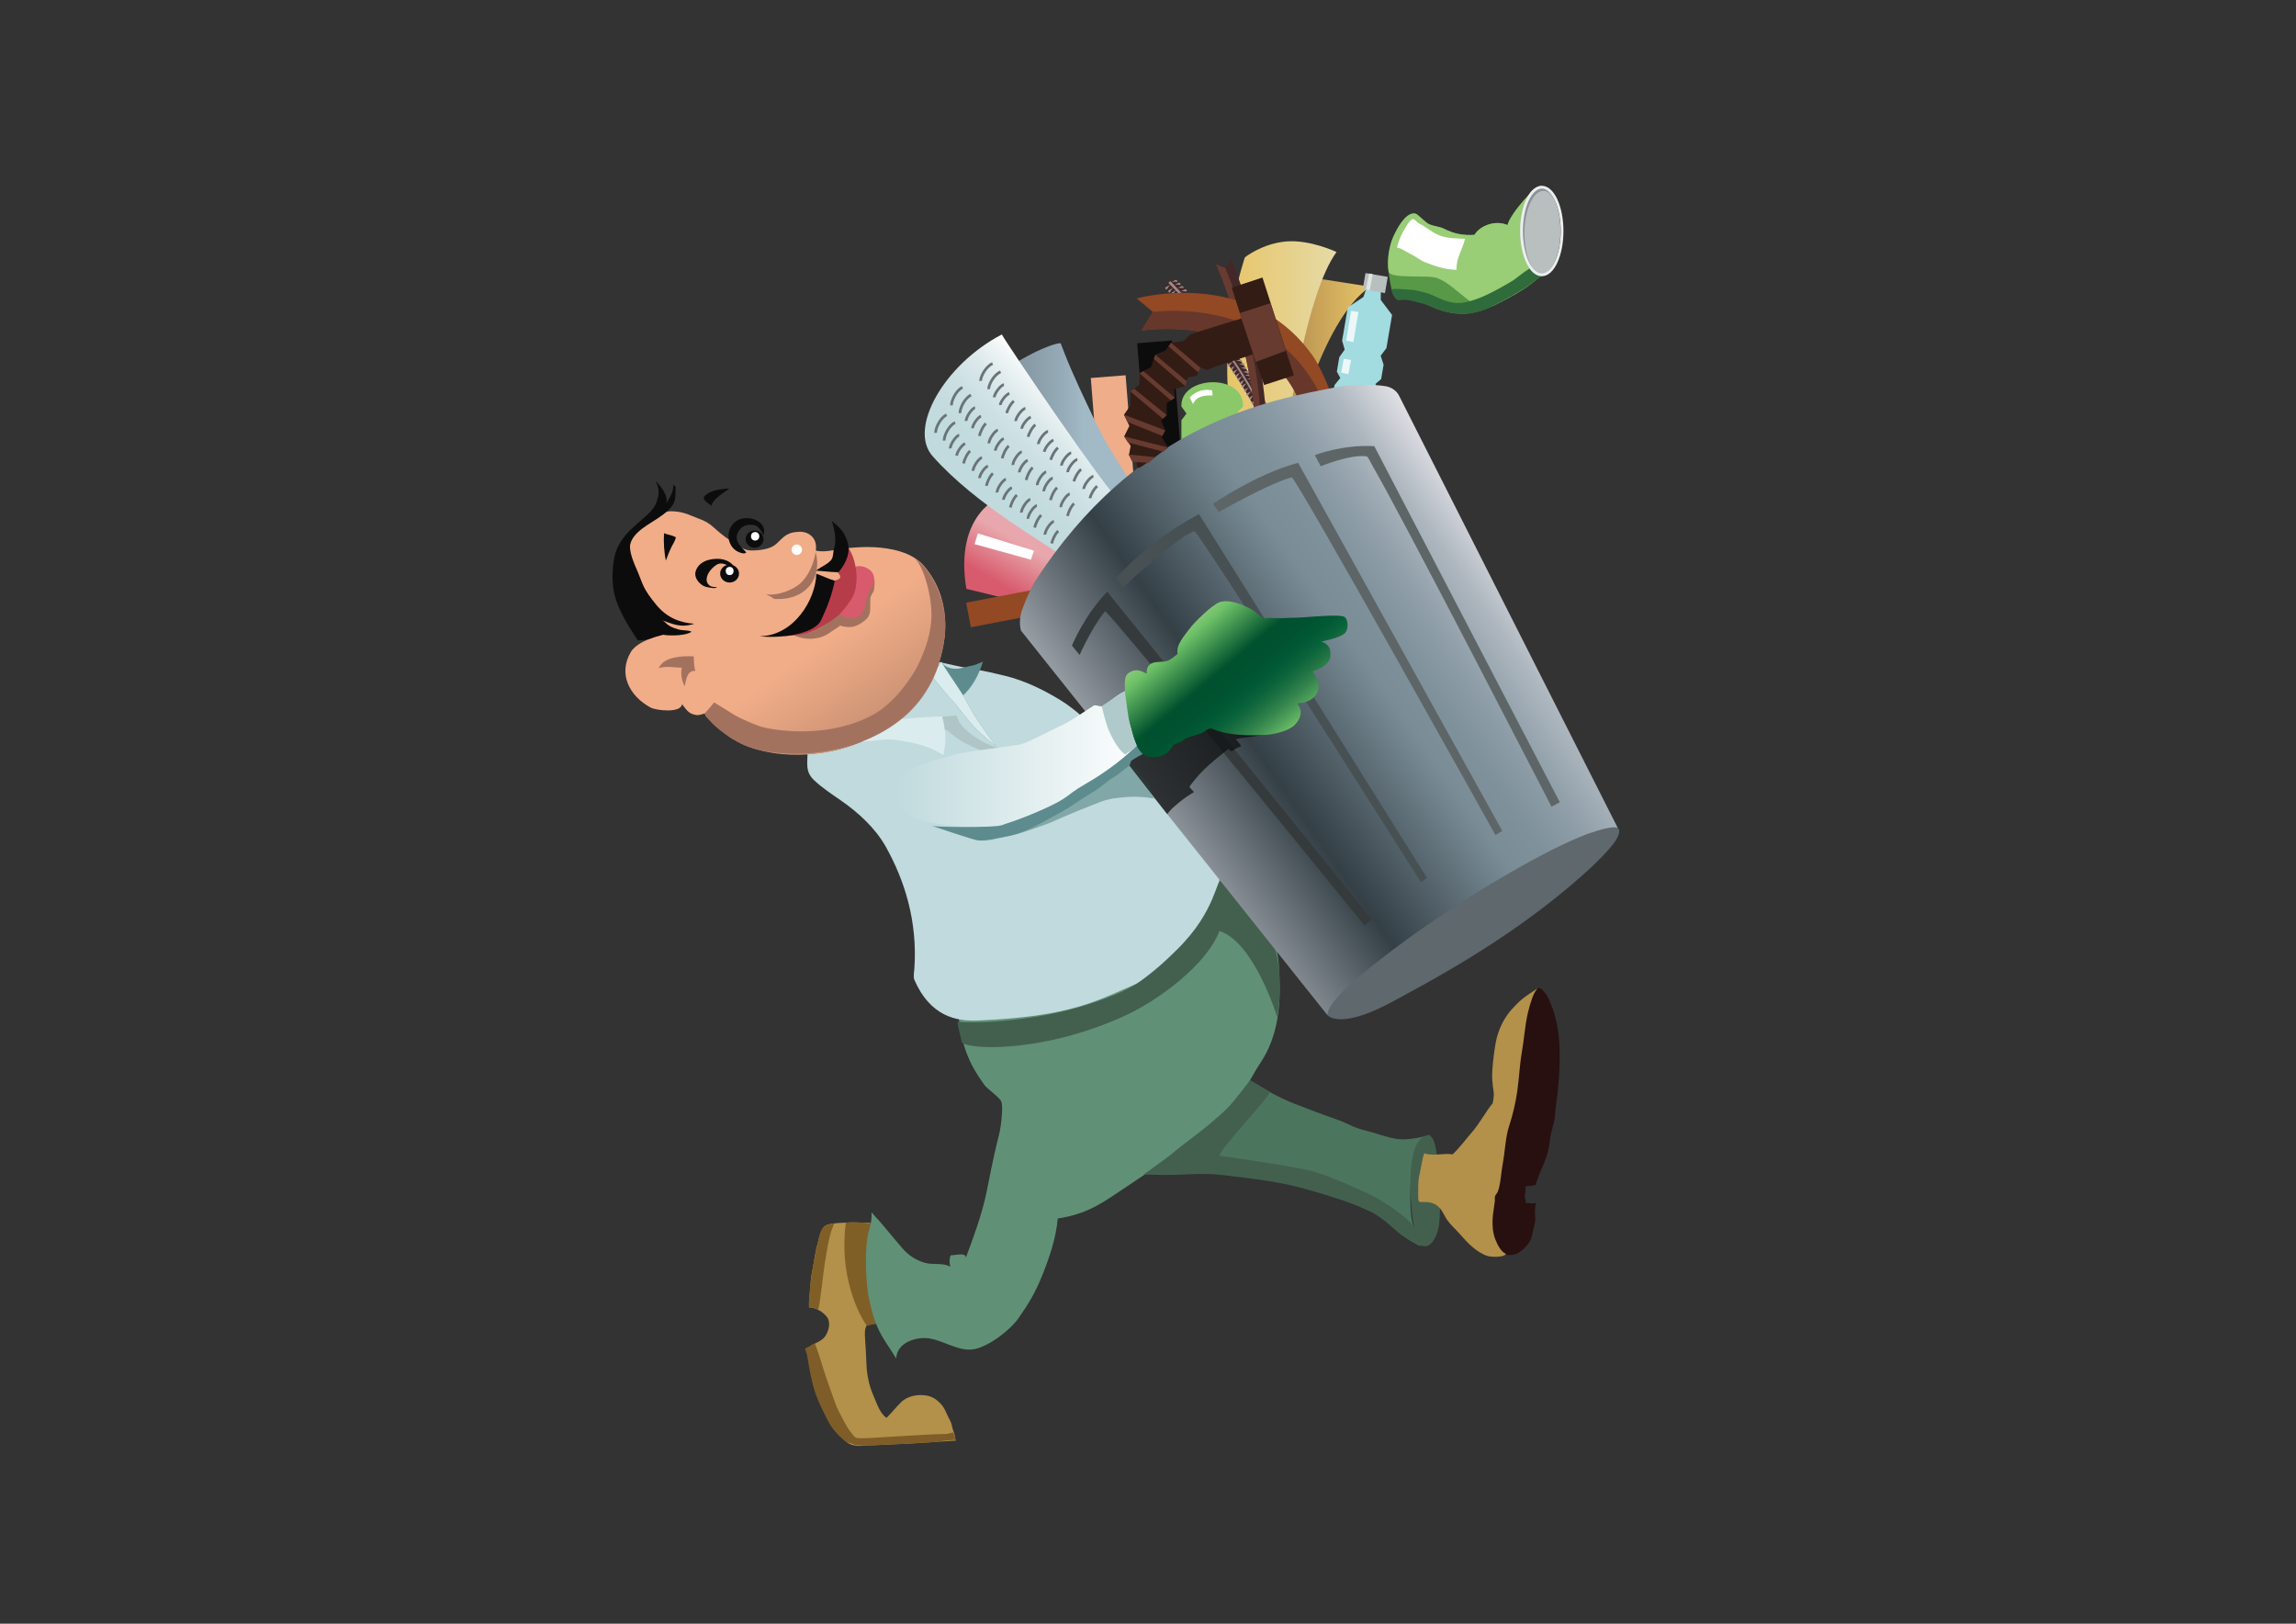 <?xml version="1.0" encoding="utf-8"?>
<!-- Generator: Adobe Illustrator 17.0.0, SVG Export Plug-In . SVG Version: 6.00 Build 0)  -->
<!DOCTYPE svg PUBLIC "-//W3C//DTD SVG 1.1//EN" "http://www.w3.org/Graphics/SVG/1.1/DTD/svg11.dtd">
<svg version="1.1" id="Layer_1" xmlns="http://www.w3.org/2000/svg" xmlns:xlink="http://www.w3.org/1999/xlink" x="0px" y="0px"
	 width="841.89px" height="595.28px" viewBox="0 0 841.89 595.28" enable-background="new 0 0 841.89 595.28" xml:space="preserve">
<rect x="0" y="0" width="841.89" height="595.28" fill="#333333" stroke="none"/>
<g>
	<g>
		<linearGradient id="SVGID_1_" gradientUnits="userSpaceOnUse" x1="387.522" y1="182.296" x2="364.69" y2="221.843">
			<stop  offset="0.461" style="stop-color:#E8A7AD"/>
			<stop  offset="0.83" style="stop-color:#D85B6D"/>
		</linearGradient>
		<path fill="url(#SVGID_1_)" d="M354.346,215.872l34.11,8.317l11.496-34.717l-32.584-7.587
			C367.368,181.884,349.685,187.927,354.346,215.872z"/>
		<polygon fill="#FFFFFF" points="358.565,195.562 357.343,199.485 378.029,205.193 379.124,201.886 		"/>
		<linearGradient id="SVGID_2_" gradientUnits="userSpaceOnUse" x1="453.064" y1="132.624" x2="502.414" y2="132.624">
			<stop  offset="0" style="stop-color:#966C3E"/>
			<stop  offset="1" style="stop-color:#E7C569"/>
		</linearGradient>
		<path fill="url(#SVGID_2_)" d="M485.52,102.47l-18.4-2.139c0,0-15.368,31.232-13.966,62.794l20.102,1.791
			c0,0,10.775-47.517,29.157-59.802L485.52,102.47z"/>
		<linearGradient id="SVGID_3_" gradientUnits="userSpaceOnUse" x1="449.99" y1="122.756" x2="490.074" y2="122.756">
			<stop  offset="0" style="stop-color:#E7C569"/>
			<stop  offset="1" style="stop-color:#E6DAA6"/>
		</linearGradient>
		<path fill="url(#SVGID_3_)" d="M471.563,88.528c-8.816,0.775-15.089,5.818-15.089,5.818s-11.161,31.907-4.198,62.724l20.102-1.792
			c0,0,6.576-47.771,17.695-62.883C490.074,92.395,480.38,87.754,471.563,88.528z"/>
		<g>
			<path fill="#442727" d="M427.057,105.003c0,0,24.924,24.854,37.564,53.799l3.4-3.238c0,0-13.121-30.047-37.77-53.527
				L427.057,105.003z"/>
			<g>
				<path fill="#9E8B8B" d="M452.163,132.659c0,0-1.771,0.612-2.002,1.171c0,0,0.218,0.509,0.654,0.503
					C450.815,134.333,451.374,133.119,452.163,132.659z"/>
				<path fill="#9E8B8B" d="M453.013,134.077c0,0-1.63,0.612-1.86,1.171c0,0,0.218,0.509,0.654,0.503
					C451.807,135.751,452.224,134.537,453.013,134.077z"/>
				<path fill="#9E8B8B" d="M454.005,135.351c0,0-1.771,0.612-2.002,1.171c0,0,0.218,0.509,0.654,0.503
					C452.657,137.025,453.216,135.811,454.005,135.351z"/>
				<path fill="#9E8B8B" d="M454.854,136.627c0,0-1.63,0.612-1.86,1.171c0,0,0.218,0.509,0.654,0.503
					C453.648,138.301,454.065,137.087,454.854,136.627z"/>
				<path fill="#9E8B8B" d="M455.705,137.903c0,0-1.771,0.612-2.002,1.171c0,0,0.218,0.509,0.654,0.503
					C454.357,139.577,454.916,138.363,455.705,137.903z"/>
				<path fill="#9E8B8B" d="M456.555,139.179c0,0-1.63,0.612-1.86,1.171c0,0,0.218,0.509,0.654,0.504
					C455.349,140.853,455.766,139.639,456.555,139.179z"/>
				<path fill="#9E8B8B" d="M457.264,140.455c0,0-1.772,0.612-2.002,1.171c0,0,0.218,0.509,0.654,0.503
					C455.916,142.129,456.475,140.915,457.264,140.455z"/>
				<path fill="#9E8B8B" d="M457.972,142.014c0,0-1.63,0.612-1.86,1.171c0,0,0.218,0.509,0.654,0.503
					C456.766,143.688,457.183,142.474,457.972,142.014z"/>
				<path fill="#9E8B8B" d="M458.964,143.43c0,0-1.772,0.612-2.002,1.171c0,0,0.218,0.509,0.654,0.503
					C457.616,145.104,458.175,143.89,458.964,143.43z"/>
				<path fill="#9E8B8B" d="M459.813,144.847c0,0-1.63,0.612-1.86,1.171c0,0,0.218,0.509,0.654,0.503
					C458.607,146.521,459.024,145.307,459.813,144.847z"/>
				<path fill="#9E8B8B" d="M460.806,146.548c0,0-1.772,0.612-2.002,1.171c0,0,0.218,0.509,0.654,0.503
					C459.458,148.222,460.017,147.008,460.806,146.548z"/>
				<path fill="#9E8B8B" d="M461.514,147.824c0,0-1.63,0.612-1.86,1.171c0,0,0.218,0.509,0.654,0.503
					C460.308,149.498,460.725,148.284,461.514,147.824z"/>
			</g>
			<g>
				<path fill="#9E8B8B" d="M428.396,103.697l0.756-0.64c0,0,21.579,22.176,33.304,45.825l-0.57,0.364
					C461.886,149.246,450.906,126.223,428.396,103.697z"/>
				<g>
					<path fill="#9E8B8B" d="M429.208,104.451c0,0-1.772,0.612-2.002,1.171c0,0,0.218,0.509,0.654,0.503
						C427.86,106.125,428.419,104.911,429.208,104.451z"/>
					<path fill="#9E8B8B" d="M431.475,106.435c0,0-1.715,0.512-1.945,1.071c0,0,0.488-0.044,0.925-0.05
						C430.454,107.457,430.685,106.895,431.475,106.435z"/>
					<path fill="#9E8B8B" d="M430.199,105.585c0,0-1.63,0.612-1.86,1.171c0,0,0.218,0.509,0.654,0.503
						C428.993,107.26,429.41,106.045,430.199,105.585z"/>
					<path fill="#9E8B8B" d="M429.529,103.473c0,0,1.239-0.952,1.829-0.818c0,0,0.573,0.33,0.316,0.683
						C431.675,103.338,430.36,103.093,429.529,103.473z"/>
					<path fill="#9E8B8B" d="M430.733,104.512c0,0,1.299-0.978,1.889-0.844c0,0,0.432,0.472,0.175,0.825
						C432.797,104.493,431.564,104.133,430.733,104.512z"/>
					<path fill="#9E8B8B" d="M431.796,105.74c0,0,1.239-0.952,1.829-0.818c0,0,0.573,0.33,0.316,0.683
						C433.941,105.605,432.627,105.36,431.796,105.74z"/>
					<path fill="#9E8B8B" d="M433,106.92c0,0,1.299-0.978,1.889-0.844c0,0,0.432,0.472,0.175,0.825
						C435.063,106.902,433.831,106.541,433,106.92z"/>
				</g>
				<g>
					<path fill="#9E8B8B" d="M453.209,132.305c0,0,1.43-0.63,1.971-0.36c0,0,0.479,0.457,0.146,0.739
						C455.325,132.684,454.106,132.134,453.209,132.305z"/>
					<path fill="#9E8B8B" d="M454.132,133.6c0,0,1.494-0.641,2.035-0.371c0,0,0.307,0.561-0.026,0.843
						C456.141,134.073,455.029,133.43,454.132,133.6z"/>
					<path fill="#9E8B8B" d="M454.872,135.045c0,0,1.43-0.63,1.971-0.36c0,0,0.479,0.457,0.146,0.739
						C456.988,135.424,455.77,134.874,454.872,135.045z"/>
					<path fill="#9E8B8B" d="M455.619,136.479c0,0,1.494-0.642,2.035-0.371c0,0,0.308,0.562-0.026,0.843
						C457.628,136.951,456.517,136.308,455.619,136.479z"/>
					<path fill="#9E8B8B" d="M456.327,137.691c0,0,1.43-0.63,1.971-0.36c0,0,0.479,0.457,0.146,0.739
						C458.443,138.07,457.225,137.52,456.327,137.691z"/>
					<path fill="#9E8B8B" d="M457.25,138.987c0,0,1.494-0.641,2.035-0.371c0,0,0.307,0.561-0.026,0.843
						C459.259,139.46,458.147,138.816,457.25,138.987z"/>
					<path fill="#9E8B8B" d="M457.99,140.432c0,0,1.43-0.63,1.971-0.36c0,0,0.479,0.457,0.146,0.739
						C460.106,140.811,458.888,140.261,457.99,140.432z"/>
					<path fill="#9E8B8B" d="M458.737,141.865c0,0,1.494-0.642,2.035-0.371c0,0,0.308,0.561-0.026,0.843
						C460.746,142.337,459.635,141.695,458.737,141.865z"/>
					<path fill="#9E8B8B" d="M459.444,143.22c0,0,1.43-0.63,1.971-0.36c0,0,0.479,0.457,0.145,0.739
						C461.56,143.599,460.342,143.049,459.444,143.22z"/>
					<path fill="#9E8B8B" d="M460.367,144.515c0,0,1.494-0.641,2.035-0.371c0,0,0.307,0.561-0.026,0.843
						C462.376,144.988,461.265,144.345,460.367,144.515z"/>
					<path fill="#9E8B8B" d="M461.107,145.96c0,0,1.43-0.63,1.971-0.36c0,0,0.478,0.457,0.146,0.739
						C463.224,146.339,462.005,145.79,461.107,145.96z"/>
					<path fill="#9E8B8B" d="M461.854,147.394c0,0,1.494-0.642,2.035-0.371c0,0,0.308,0.562-0.026,0.843
						C463.863,147.866,462.752,147.223,461.854,147.394z"/>
				</g>
			</g>
		</g>
		<path fill="#442727" d="M449.297,98.256l-3.446-1.383c0,0,14.606,32.665,14.606,64.25l2.074,1.319l2.196-0.8
			c0,0-0.142-35.335-13.335-66.718L449.297,98.256z"/>
		<path fill="#683B30" d="M458.95,128.227c-3.802-16.295-9.653-29.971-9.653-29.971l-3.446-1.383c0,0,14.606,32.665,14.606,64.25
			l2.074,1.319C462.531,162.443,462.752,144.521,458.95,128.227z"/>
		<path fill="#924924" d="M422.793,114.37l-6.017-4.944c0,0,42.376-12.054,65.338,22.158c0,0,6.655,10.831,8.964,23.777
			l-4.853,5.657l-7.515-2.208c0,0,0.953-15.187-13.983-27.225c-14.936-12.038-37.604-11.633-46.104-10.419L422.793,114.37z"/>
		<path fill="#66372A" d="M422.793,114.37c0,0,48.678-7.005,63.852,36.755l-0.42,9.893l-7.515-2.208c0,0,0.953-15.187-13.983-27.225
			c-14.936-12.038-37.604-11.633-46.104-10.419L422.793,114.37z"/>
		
			<rect x="402.332" y="138.013" transform="matrix(0.997 -0.079 0.079 0.997 -12.055 32.768)" fill="#F0AD89" width="12.8" height="61.899"/>
		
			<rect x="419.342" y="125.256" transform="matrix(0.997 -0.079 0.079 0.997 -10.999 34.084)" fill="#0C0C0C" width="12.796" height="61.899"/>
		<path fill="#8BC869" d="M453.66,151.199l2.124,2.317v30.589c0,6.237-5.056,11.293-11.293,11.293l0,0
			c-6.237,0-11.293-5.056-11.293-11.293v-30.022l1.841-2.472l-1.841-2.587c-0.518-11.357,22.913-12.361,22.586,0L453.66,151.199z"/>
		<g>
			<polygon fill="#A2DBE0" points="501.8,166.205 505.591,143.943 504.331,140.768 506.435,138.988 507.332,133.716 
				506.259,130.409 508.366,127.644 510.441,115.458 506.295,109.964 506.327,102.045 502.52,101.396 499.93,108.88 
				494.199,112.692 492.124,124.877 493.058,128.161 491.09,130.95 490.192,136.222 491.449,138.574 489.349,141.177 
				485.558,163.439 			"/>
			
				<rect x="500.049" y="100.681" transform="matrix(0.986 0.168 -0.168 0.986 24.562 -83.164)" fill="#B8BFBE" width="8.267" height="6.033"/>
		</g>
		
			<rect x="354.675" y="217.126" transform="matrix(-0.982 0.188 -0.188 -0.982 784.45 368.966)" fill="#924924" width="40.074" height="9.182"/>
		<linearGradient id="SVGID_4_" gradientUnits="userSpaceOnUse" x1="340.94" y1="155.361" x2="417.715" y2="155.361">
			<stop  offset="0" style="stop-color:#7A8D97"/>
			<stop  offset="0.198" style="stop-color:#7B8F99"/>
			<stop  offset="0.355" style="stop-color:#81959F"/>
			<stop  offset="0.498" style="stop-color:#899EA9"/>
			<stop  offset="0.632" style="stop-color:#95ABB7"/>
			<stop  offset="0.733" style="stop-color:#A2BAC6"/>
		</linearGradient>
		<path fill="url(#SVGID_4_)" d="M363.117,139.686c-6.418,5.406-22.178,22.802-22.178,22.802s7.721,3.391,10.528,4.478
			c3.284,1.271,12.864,5.484,16.163,6.736c20.227,7.677,31.885,12.058,36.619,11.036c2.033-0.438,10.905-3.881,12.388-5.342
			c1.949-1.919,0.961,1.85-0.641-0.604c-4.723-7.239-10.07-15.287-14.597-24.725c-3.491-7.278-8.358-17.448-11.228-24.992
			c-0.305-0.801-0.956-2.434-1.261-3.235C385.959,125.69,373.114,131.265,363.117,139.686z"/>
		<linearGradient id="SVGID_5_" gradientUnits="userSpaceOnUse" x1="357.358" y1="182.88" x2="392.48" y2="147.757">
			<stop  offset="0" style="stop-color:#C0DADD"/>
			<stop  offset="0.302" style="stop-color:#C3DBDE"/>
			<stop  offset="0.534" style="stop-color:#CCE0E3"/>
			<stop  offset="0.744" style="stop-color:#DCE9EB"/>
			<stop  offset="0.939" style="stop-color:#F3F7F7"/>
			<stop  offset="1" style="stop-color:#FFFFFF"/>
		</linearGradient>
		<path fill="url(#SVGID_5_)" d="M341.929,167.196c15.934,18.067,42.081,32.275,48.189,37.191c3.506-4.027,4.689-5.24,8.832-10.15
			c1.844-2.186,3.466-4.551,5.135-6.846c1.499-2.064,3.692-3.353,5.444-5.026c-3.18-1.643-39.989-55.696-42.183-59.742
			C346.088,133.719,332.97,157.07,341.929,167.196z"/>
		<path fill="#B3914A" d="M318.605,448.226c-0.782,0.122-5.434-0.128-7.65-0.02c-2.3,0.112-5.283,0.116-7.48,0.773
			c-2.558,0.766-2.906,4.32-3.617,6.701c-1.026,3.444-1.327,7.054-2.098,10.622c-0.527,2.436-0.566,4.836-0.783,7.281
			c-0.165,1.86-0.466,3.866-0.326,5.737c2.434,0.034,5.172,1.579,6.645,3.612c1.376,1.898,0.579,5.025-0.626,6.843
			c-1.473,2.22-4.29,2.572-6.194,4.202c-1.207,1.035-0.614,1.562-0.19,3.114c0.319,1.166,0.647,2.454,0.935,3.615
			c1.216,4.912,2.304,9.861,4.044,14.756c1.692,4.757,4.95,8.967,8.487,12.606c2.713,2.792,6.426,1.946,10.24,1.766
			c8.3-0.392,16.657-0.644,21.648-1.139c1.73-0.171,3.707-0.207,5.45-0.312c0.738-0.043,2.539-0.274,3.271-0.155
			c0.19,0.03-0.499-3.08-0.669-3.386c-0.514-0.919-0.631-2.648-1.044-3.464c-0.665-1.314-1.432-2.854-2.024-4.204
			c-1.024-2.334-3.624-4.865-6.385-5.448c-3.452-0.728-7.396-0.044-9.812,2.335c-1.997,1.966-3.366,3.759-5.326,5.74
			c-2.477-1.486-3.674-5.57-4.797-8.066c-1.543-3.43-2.384-7.393-2.57-11.155c-0.215-4.304-0.215-5.671-0.544-10.069
			c-0.108-1.43-0.177-3.358,0.589-4.507c0.308-0.462,0.255-0.064,1.292-0.463c0.601-0.23,1.411-0.191,2.057-0.223
			c0.973-0.048,2.115-0.216,3.11-0.283c-1.989-1.698-2.162-5.341-2.409-7.677c-0.353-3.336-0.269-6.769-0.581-10.118
			c-0.449-4.821-0.793-9.603-0.787-14.495C320.462,450.039,320.226,448.639,318.605,448.226z"/>
		<path fill="#805F27" d="M310.128,448.393c0.086-0.685,8.477-0.167,9.41,0.283c1.283,0.619-5.572,14.139,2.31,36.487l-4.072,0.842
			C317.776,486.005,307.198,471.522,310.128,448.393z"/>
		<path fill="#805F27" d="M305.347,449.912c-1.478,3.265-2.512,11.124-2.943,13.434c-0.498,2.661-1.671,15.237-2.464,16.827
			c-0.756-0.465-1.965-0.841-3.289-0.852c0-5.861,0.672-10.297,1.797-16.833c0.432-2.511,1.371-6.924,1.999-9.34
			c0.722-2.782,1.967-4.246,4.288-4.392c0.097-0.022,1.158-0.422,1.147-0.244L305.347,449.912z"/>
		<path fill="#7F5D28" d="M300.369,496.903c0.578,1.788,1.141,3.607,1.671,5.409c0.477,1.623,4.284,12.442,4.883,13.782
			c0.666,1.483,3.559,7.026,4.508,8.26c0.682,0.888,1.361,1.849,2.187,2.621c0.74,0.692,7.871,0.032,9.792-0.054
			c2.014-0.09,20.607-1.3,23.004-1.18c1.169,0.058,2.046-0.409,3.13-0.622c0.274,0.919,0.621,1.869,0.843,2.767
			c-4.156,0.103-8.166,1.097-12.366,1.097c-3.423,0-6.534,0.497-9.951,0.497c-2.717,0-5.369,0.343-8.07,0.514
			c-1.746,0.111-6.286-0.075-6.871-0.423c-0.482-0.288-2.835-0.797-3.23-1.188c-0.522-0.516-4.256-3.334-6.324-7.491
			c-1.938-3.898-2.415-4.756-3.69-7.777c-1.706-4.045-2.383-7.781-3.233-11.983c-0.316-1.563-0.604-4.793-1.347-6.191
			c-0.424-0.797,0.945-0.969,1.671-1.391c0.578-0.336,1.165-0.919,1.795-1.034C298.861,492.686,299.991,495.732,300.369,496.903z"/>
		<path fill="#609177" d="M352.619,350.494c-2.689,9.367-1.822,25.75,1.613,35.053c1.808,4.899,3.645,7.816,6.63,12.1
			c1.078,1.546,5.567,4.519,6.285,6.184c0.816,1.897-0.144,9.445-0.727,11.761c-5.558,22.053-3.11,21.381-12.3,45.569
			c0.162-2.152-3.583-0.945-5.538-0.945c-0.553,1.375-0.491,2.887-0.109,4.202c-2.664-1.615-6.46-0.556-9.454-1.48
			c-3.195-0.987-5.802-2.632-7.987-5.126c-3.796-4.332-7.52-9.165-11.448-13.334c0.069,4.728-0.834,5.133-1.566,9.609
			c-0.884,5.407-0.565,17.169,0.714,22.388c1.029,4.2,1.213,5.834,2.991,10.017c1.813,4.265,4.57,7.618,6.888,11.552
			c0.244-6.05,7.729-8.186,12.507-7.304c4.928,0.91,9.829,4.266,14.794,4.044c5.775-0.259,14.487-7.169,17.483-11.428
			c3.756-5.34,6.152-9.332,8.632-15.461c2.737-6.766,5.188-13.854,5.827-21.176c11.432-1.681,17.425-6.519,23.872-10.756
			c6.605-4.34,12.998-8.714,19.498-13.107c6.975-4.715,12.975-9.983,19.159-15.798c5.756-5.412,7.486-10.949,11.839-17.478
			c6.205-9.306,7.438-20.454,6.885-31.375c-0.231-4.568-0.017-9.52-2.766-13.403c-2.707-3.824-3.78-6.394-5.815-8.724
			c-4.54-5.196-7.464-8.626-11.706-13.181c-4.167-4.475-8.454-11.666-12.621-16.281c-3.464-3.838-4.523-3.658-8.484-6.761
			c-5.851-4.585-17.126-11.501-23.643-14.566c-3.424-1.611-8.251,1.903-11.869,3.106c-4.021,1.339-7.884,2.75-12.042,4.103
			c1.481,3.588,5.484,7.153,7.278,11.028c1.921,4.154,3.699,9.214,4.438,13.796c0.749,4.645,1.493,9.526,1.949,14.37
			c0.427,4.521,1.221,7.705,1.467,12.206c-8.796-1.746-19.328,0.2-24.676,1.264C365.434,346.193,354.31,348.759,352.619,350.494z"/>
		<path fill="#4C755E" d="M420.576,430.351c9.232,0.051,19.591-0.574,28.911-0.258c10.735,0.363,25.272,3.076,35.381,6.834
			c7.008,2.606,9.65,3.621,16.483,6.635c3.139,1.385,6.818,3.298,9.398,5.678c2.371,2.189,4.397,4.614,7.337,6.133
			c0.982,0.507,1.885,1.255,2.946,1.42c-1.693-2.597-1.314-4.051-2.626-6.923c-1.376-3.014-1.362-10.888-1.23-14.351
			c0.244-6.431,0.228-10.235,4.116-15.478c1.003-1.352,2.388-2.388,2.955-3.984c-2.341,0.706-7.351,1.981-11.438,1.572
			c-3.619-0.362-8.874-2.398-12.447-3.255c-4.567-1.095-5.876-2.468-10.269-3.982c-5.13-1.77-10.733-3.901-15.763-5.873
			c-5.133-2.012-10.379-5.01-14.989-7.82c-2.672,2.092-4.702,4.451-6.639,7.261c-2.655,3.848-5.185,6.191-8.704,9.208
			c-3.962,3.396-10.09,7.408-14.002,10.806c-1.567,1.361-7.602,5.852-7.248,5.718"/>
		<path fill="#43604F" d="M422.331,430.657c11.188,0.506,16.902-0.973,26.16,0.16c12.414,1.519,20.936,2.345,32.393,5.703
			c7.176,2.104,13.635,4.027,20.468,7.041c3.139,1.385,6.683,4.089,9.263,6.469c2.371,2.19,4.533,3.823,7.473,5.342
			c0.982,0.507,2.665,1.255,3.727,1.42c-1.694-2.597-2.095-4.051-3.406-6.923c-1.376-3.014-11.68-9.907-15.413-11.619
			c-3.583-1.644-15.862-7.632-23.814-9.345c-10.033-2.16-25.214-4.106-31.794-5.176c-2.487,0.12,19.235-22.739,18.192-23.398
			c-1.64-1.035-2.576-1.522-7.186-4.333c-2.428,3.245-4.108,5.333-6.285,7.961c-2.534,3.059-5.064,5.116-8.584,8.133
			c-3.963,3.395-9.788,7.412-13.699,10.81c-1.567,1.361-10.857,7.891-10.504,7.756H422.331z"/>
		<path fill="#43604F" d="M523.737,416.145c-9.454,1.098-6.321,28.38-5.157,34.292c0.562,2.853,1.54,5.888,3.233,6.354
			c3.523,0.973,5.586-5.213,5.862-7.803c0.374-3.485,0.411-6.483,0.237-9.968c-0.204-4.064-0.641-7.981-0.83-11.944
			C526.89,423.032,526.373,416.622,523.737,416.145z"/>
		<path fill="#281010" d="M563.569,362.387c1.278-0.343,1.66,0.079,2.745,1.371c0.86,1.025,1.438,2.169,1.969,3.377
			c4.457,10.168,4.016,21.791,2.912,32.92c-0.286,2.887-0.809,5.695-0.981,8.579c-0.195,3.291-1.707,6.557-1.971,9.84
			c-0.471,5.869-3.604,10.558-5.218,16.005c0.122-0.032-4.54,0.66-3.982,0.462c0.865-0.308-0.065,3.185,0.099,4.005
			c0.251,1.257,0.44,0.86,0.248,2.16c1.396-0.323,2.544,0.475,3.935-0.141c-0.558,1.366-0.566,3.251-0.418,4.639
			c0.173,1.609-0.136,3.232-0.535,4.67c-0.585,2.108-0.52,3.523-1.717,5.31c-0.973,1.45-2.673,3.161-4.379,3.958
			c-2.735,1.277-6.697,0.417-8.451-2.104c-1.281-1.84-1.666-5.254-1.666-7.48c0-1.448,0.534-7.982,1.942-8.016
			c-0.995,0.41-2.217,0.976-3.31,0.828c-0.085-1.546-0.133-5.169,0.821-6.25c0.859-0.974,2.346,0.058,3.515,0
			c0.125-2.462,0.169-5.398,0.281-7.821c0.179-3.839,1.112-12.012,1.754-15.815c0.708-4.198,0.646-3.786,0.917-8.045
			c0.198-3.128,0.912-9.043,1.405-12.089c0.513-3.157,0.722-4.439,1.812-9.069c0.656-2.788,1.302-5.501,1.953-8.221
			c0.789-3.301,1.772-4.97,3.449-7.906C561.225,366.638,562.699,362.94,563.569,362.387z"/>
		<path fill="#B3914A" d="M522.281,422.831c-0.421,0.69-0.622,2.209-0.851,3.086c-0.246,0.939-0.542,3.145-0.794,4.112
			c-0.565,2.169-0.604,3.585-0.604,5.931c0,1.167-0.055,1.871,0,3.037c0.076,1.635,0.148,1.752,1.687,1.686
			c2.1-0.089,3.984,0.212,5.589,1.58c1.599,1.365,2.234,3.476,3.442,5.14c1.328,1.828,3.131,3.371,4.604,5.084
			c2.648,3.079,6.204,6.785,10.152,7.985c1.349,0.41,5.921,0.582,6.702-0.784c-1.888-0.726-3.178-3.521-3.887-5.261
			c-0.921-2.255-1.134-4.968-1.021-7.419c0.103-2.211,0.598-4.569,0.836-6.754c0.05-0.456-0.1-1.052,0.008-1.539
			c0.156-0.704,0.663-0.996,0.987-1.694c0.371-0.798,0.699-2.188,0.848-3.078c0.442-2.656,0.669-5.299,1.151-7.984
			c0.775-4.31,0.873-8.953,2.215-13.103c1.378-4.259,2.339-8.255,2.983-12.663c0.694-4.75,0.863-9.671,1.688-14.369
			c0.898-5.12,1.021-9.161,2.238-14.582c0.299-1.331,0.965-3.658,1.48-5.05c0.517-1.391,0.766-2.245,2.037-3.85
			c-4.952,3.355-5.805,3.7-9.564,7.842c-2.383,2.625-4.842,6.957-5.781,12.164c-0.622,3.441-1.441,9.671-1.265,13.214
			c0.081,1.618,0.297,3.325,0.554,4.919c0.204,1.271-0.389,4.078-0.415,4.077c-1.791,1.887-4.687,7.177-7.34,10.254
			c-2.459,2.852-4.574,5.752-7.282,8.39c-3.256-0.516-7.482,0.732-10.356-0.367C522.922,422.487,522.281,422.831,522.281,422.831z"
			/>
		<path fill="#C0DADD" d="M338.09,254.722c-4.725,5.62-13.542,13.077-19.88,16.146c-6.904,3.345-14.559,5.16-22.121,5.566
			c-0.073,4.038-0.717,6.644,2.497,9.674c2.921,2.752,6.457,5.073,9.714,7.33c6.412,4.442,12.664,10.147,16.488,16.965
			c6.775,12.076,11.702,27.152,10.494,44.652c-0.091,1.311-0.459,2.96,0.001,4.196c5.86,13.393,15.376,15.229,23.26,14.891
			c34.87-1.498,43.879-7.41,58.648-13.693c5.362-4.099,51.893-37.272,17.908-62.829c-2.858-4.638-7.161-8.672-10.68-12.868
			c-4.836-5.762-15.419-8.665-20.216-14.422c-4.128-4.953-9.87-10.26-15.293-13.594c-6.262-3.848-13.049-7.16-20.302-8.956
			c-3.803-0.94-7.569-1.807-11.384-2.419c-3.582-0.572-9.942-1.974-13.49-2.773c-1.15,2.638-1.583,4.637-2.238,6.413
			c-0.753,1.852-1.853,2.824-2.744,4.612L338.09,254.722z"/>
		<path fill="#579947" d="M511.032,86.464c-1.749,3.71-2.481,8.992-1.887,13.037c0.433,2.934,1.122,10.521,3.84,10.339
			c7.102-0.474,10.353,2.138,13.942,3.434c7.64,2.759,13.562,2.345,21.33-1.519c12.391-6.162,13.435-8.153,17.879-11.471
			c-4.866-2.697-4.606-10.153-4.849-14.862c-0.335-6.5,1.458-11.472,3.885-17.161c-1.724-0.912-11.442,10.117-12.411,14.239
			c-4.666-2.029-10.277,0.438-12.106,3.584c-3.972,0.33-7.623-0.396-11.177-2.227c-1.912-0.986-4.856-0.912-6.513-2.346
			c-1.506-1.304-1.506-1.304-3.004-2.596C519.976,78.788,516.377,75.127,511.032,86.464z"/>
		<path fill="#99CD76" d="M511.032,86.464c-1.749,3.71-2.481,8.992-1.887,13.037c0.433,2.934,14.193,1.137,17.782,2.433
			c7.64,2.759,13.562,13.685,21.33,9.821c12.391-6.162,13.435-8.153,17.879-11.471c-4.866-2.697-4.606-10.153-4.849-14.862
			c-0.335-6.5,1.458-11.472,3.885-17.161c-1.724-0.912-11.442,10.117-12.411,14.239c-4.666-2.029-10.277,0.438-12.106,3.584
			c-3.972,0.33-7.623-0.396-11.177-2.227c-1.912-0.986-4.856-0.912-6.513-2.346c-1.506-1.304-1.506-1.304-3.004-2.596
			C519.976,78.788,516.377,75.127,511.032,86.464z"/>
		<path fill="#FFFFFF" d="M518.28,80.294c-1.239-0.118-3.183,3.556-3.846,4.734c-1.068,1.898-1.644,3.769-2.2,5.744
			c1.668,0.186,3.482,1.672,5.014,2.356c1.8,0.803,3.549,2.374,5.35,3.04c3.134,1.158,6.819,2.688,11.491,2.744
			c-0.27-4.037,2.251-7.64,3.109-11.343c-4.065-0.237-7.494-0.078-11.084-2.057c-1.614-0.89-2.203-1.472-4.728-3.008
			c-0.991-0.603-1.18-0.483-2.03-1.356C518.903,80.684,518.713,80.535,518.28,80.294z"/>
		<path fill="#306B3B" d="M510.452,106.052c0.436-0.227,2.27-0.124,2.706-0.101c0.97,0.052,2.744,0.182,3.703,0.241
			c2.032,0.127,2.295,0.286,4.065,0.675c1.417,0.311,2.79,0.663,4.103,1.265c2.815,1.289,5.519,2.633,8.63,2.923
			c2.58,0.241,4.969-0.494,7.43-1.297c5.11-1.669,13.051-6.514,14.057-7.168c0.441-0.286,3.05-2.38,3.776-2.846
			c0.409-0.262,2.395-1.624,2.729-1.823c0.355-0.21,1.268,1.074,1.877,1.309c0.889,0.343,1.199,0.632,2.133,0.785
			c0.47,0.076,1.116,0.227,1.555-0.047c-1.279,0.654-1.079,0.801-2.771,1.837c-0.741,0.454-2.598,1.947-3.695,2.725
			c-3.829,2.713-8.345,5.095-12.491,7.225c-2.484,1.275-5.765,2.581-8.54,2.977c-2.633,0.375-4.957,0.516-8.594-0.23
			c-1.222-0.251-3.023-0.81-4.196-1.227c-1.16-0.413-3.163-1.359-4.343-1.693c-1.999-0.565-3.701-0.954-5.717-1.483
			c-2.13-0.561-3.36,0.262-4.634-0.175C509.841,107.305,510.452,106.052,510.452,106.052z"/>
		<ellipse fill="#B8BFBE" cx="564.782" cy="84.692" rx="7.43" ry="16.077"/>
		<path fill="none" stroke="#8A939B" d="M561.241,98.039c-1.682-2.947-2.756-7.451-2.756-12.497c0-8.878,3.326-16.077,7.429-16.077
			c1.96,0,3.317,1.358,4.646,4.04"/>
		<path fill="#DAECED" d="M324.319,271.142c2.764-0.262,5.351,0.272,8.044,0.77c6.383,1.181,9.073,2.303,13.529,4.902
			c1.414-5.495,0.724-9.651-0.374-14.153c-2.81,0-5.951,0.279-8.395,0.401c-2.811,0.141-5.286,0.406-8.016,0.844
			c-2.849,0.457-4.799,2.942-7.382,4.382c-1.93,1.075-4.606,2.945-6.722,3.463C315.109,272.172,322.648,271.3,324.319,271.142z"/>
		<path fill="#5E8C8E" d="M357.273,262.238l-4.117-7.309c3.02-2.74,5.632-6.984,7.251-12.34c-4.959,2.029-1.69,0.758-8.102,2.398
			c-2.419,0.619-6.009-0.138-7.142-2.398c-1.306,2.301-2.306,3.034-3.656,5.308c0.762,0.446,3.424,4.339,7.479,8.713
			c2.234,2.409,3.309,4.079,4.326,5.292c1.377,1.642,3.444,4.261,5.01,5.737c1.342,1.264,5.132,4.897,6.925,5.689
			C363.032,271.113,360.015,266.17,357.273,262.238z"/>
		<path fill="#DAECED" d="M357.273,262.238l-4.117-7.309c-2.376-3.837-6.86-10.08-7.993-12.34c-1.306,2.301-2.306,3.034-3.656,5.308
			c0.762,0.446,3.424,4.339,7.479,8.713c2.234,2.409,3.309,4.079,4.326,5.292c1.377,1.642,3.444,4.261,5.01,5.737
			c1.342,1.264,5.132,4.897,6.925,5.689C363.032,271.113,360.015,266.17,357.273,262.238z"/>
		<path fill="#B0C5C6" d="M359.482,271.441c-2.399-1.386-6.022-3.992-7.542-6.503l-0.088,0.088
			c-0.366-0.951-0.794-1.882-1.279-2.788c-1.104,0.226-4.287,0.398-5.111,0.498c0.56,1.695,0.822,3.289,1.025,4.903
			c0.185-0.001,0.398-0.019,0.626-0.045c0.508,0.397,0.997,0.917,1.722,1.453c2.654,1.966,3.58,2.805,6.849,4.281
			c1.352,0.611,4.497,2.115,5.977,2.249c0.417,0.038,3.943-0.659,4.429-1.476C363.9,273.629,361.936,272.861,359.482,271.441z
			 M349.781,267.037c0.017-0.005,0.036-0.01,0.054-0.015l-0.002,0.003C349.813,267.029,349.798,267.032,349.781,267.037z"/>
		<linearGradient id="SVGID_6_" gradientUnits="userSpaceOnUse" x1="251.325" y1="181.847" x2="315.556" y2="273.579">
			<stop  offset="0.648" style="stop-color:#F1AD88"/>
			<stop  offset="0.766" style="stop-color:#E4A481"/>
			<stop  offset="0.983" style="stop-color:#C99173"/>
			<stop  offset="1" style="stop-color:#C79072"/>
		</linearGradient>
		<path fill="url(#SVGID_6_)" d="M338.795,207.479c-4.314-5.039-12.042-6.555-18.335-6.876c-3.512-0.18-7.022,0.085-10.42,0.416
			c-3.147,0.305-7.707,1.709-10.9,0.832c0.733-5.335-3.495-7.017-5.853-6.907c-2.83,0.131-3.321,0.476-4.142,0.815
			c-2.399,0.992-3.674,3.402-5.878,4.605c-2.293,1.251-6.414,1.549-8.226,1.433c-2.768-0.178-4.864-2.073-7.231-3.616
			c-2.557-1.666-4.483-3.371-6.53-5.181c-2.483-2.195-5.143-2.803-8.11-4.065c-1.547-0.658-2.895-1.065-4.547-1.296
			c-4.09-0.567-5.217,0.018-8.799,2.308c-1.271,0.814-2.457,1.643-3.597,2.662c-1.971,1.765-4.415,3.977-5.067,6.52
			c-1.461,5.708-0.162,10.689,3.223,18.104c0.871,1.909,1.971,3.568,3.044,5.441c0.856,1.495,3.524,4.6,4.796,5.719
			c1.082,0.952,2.979,1.668,4.182,2.497c1.334,0.92-4.533,1.995-6.789,2.788c-2.809,0.988-6.678,2.664-8.275,5.323
			c-4.779,7.952-0.637,16.124,7.193,20.385c2.111,1.147,11.252,2.121,11.537-1.256c2.112,2.824,2.75,3.601,5.34,4.024
			c0.818,0.132,2.557-0.433,3.088-0.631c0.05,0.979,0.92,1.699,2.153,2.675c2.462,1.949,4.763,4.739,7.423,6.349
			c2.853,1.729,5.02,2.861,8.798,3.995c8.654,2.597,17.377,2.682,26.117,1.244c16.09-2.647,33.801-14.114,40.235-29.967
			C348.244,233.449,348.39,218.687,338.795,207.479z"/>
		<path fill="#A3725F" d="M241.703,244.772c1.789-4.159,8.883-4.331,12.674-4.135c0.109,1.807,0.041,3.689,0.635,5.342
			c-3.127-0.305-3.455,3.382-3.938,5.592c-1.101-1.88-1.581-4.664-1.066-6.767c-2.745-0.054-5.85-0.728-8.496,0.169
			c0.347-0.594,0.701-1.24,1.024-1.867"/>
		<path fill="#A3725F" d="M280.861,217.896c4.434,0.596,10.6-1.728,13.44-4.865c2.91-3.216,4.312-7.501,4.771-10.687
			c2.528,9.033-3.119,18.065-15.323,17.223C283.941,219.277,280.861,217.896,280.861,217.896z"/>
		<path fill="#0C0C0C" d="M247.801,196.94c-1.413-0.739-2.909-0.913-4.323-1.457c-0.207,3.095,0.039,7.138,0.687,10.042
			c0.493-1.408,1.335-3.555,2.065-5.021C246.759,199.443,247.696,198.118,247.801,196.94z"/>
		<path fill="#0C0C0C" d="M247.743,178.518c-0.21,3.421,0.507,5.376-2.494,8.324c-2.446,2.402-5.309,3.905-8.134,5.793
			c-2.213,1.479-4.818,3.522-5.825,6.104c-1.136,2.914,1.401,8.208,2.585,10.982c1.936,4.542,1.707,5.872,6.779,12.031
			c3.748,4.55,8.457,6.557,13.94,6.917c-5.192,1.707-8.153-0.039-12.204-1.413c2.193,0.682,1.27,2.102,6.472,3.534
			c1.578,0.434,3.367,0.158,4.696,0.794c-1.586,1.378-7.507,1.676-10.493,1.118c-0.987,0.236-0.407,0.142-1.494,0.399
			c-1.163,0.329-0.401,0.111-1.343,0.379c-2.555,0.94-3.31,1.27-6.393,1.27c-3.714-5.696-8.317-12.76-9.045-19.749
			c-0.35-3.364-0.221-6.179,0.277-9.477c0.584-3.878,1.892-6.285,4.301-9.31c2.356-2.96,6.656-5.954,9.225-8.739
			c1.498-1.627,2.169-2.996,2.682-5.22c0.523-2.262,0.021-3.942-0.843-5.947c2.101,2.207,5.534,6.397,3.339,9.634
			c1.191-3.172,3.141-4.642,3.139-8.26"/>
		<path fill="#0C0C0C" d="M272.888,202.931c-5.854-0.591-7.667-7.801-3.485-11.474c3.868-3.397,12.351-0.739,10.551,4.761
			c-0.961-2.221-2.451-3.358-2.688-3.454c-1.786-0.718-4.358-0.507-5.718,1.041c-3.392,3.859,0.08,6.573,2.144,8.748
			L272.888,202.931z"/>
		<path fill="#0C0C0C" d="M267.719,207.846c-1.507-0.998-3.417-1.862-5.086-0.72c-1.535,1.051-3.124,2.765-3.464,4.667
			c-0.209,1.17,0.057,2.086,0.982,2.836c0.848,0.686,1.785,0.543,2.803,0.618c-0.827,0.636-2.235,0.227-3.18,0.097
			c-1.055-0.146-1.993-0.506-2.803-1.202c-1.567-1.345-2.613-3.201-1.689-5.274c1.307-2.932,4.313-3.863,7.285-3.994
			c2.256-0.099,4.751,0.572,6.232,2.36c0.23,0.278,0.382,0.611,0.615,0.88c-0.189,0.001-0.381-0.001-0.566-0.009
			C268.835,208.035,267.715,207.917,267.719,207.846z"/>
		<ellipse fill="#0C0C0C" cx="267.523" cy="210.29" rx="3.461" ry="3.278"/>
		<ellipse fill="#0C0C0C" cx="276.692" cy="197.665" rx="3.27" ry="3.17"/>
		<path fill="#0C0C0C" d="M260.88,185.388c-0.619-0.366-2.668-1.841-2.795-2.57c-0.188-1.071,1.477-1.964,2.484-2.434
			c2.191-1.022,4.768-1.096,6.895-1.316c-1.755,1.401-6.136,3.832-6.549,6.29c0.137-0.194,0.183-0.416,0.138-0.665L260.88,185.388z"
			/>
		<path fill="#A3725F" d="M269.422,262.185c-1.943-1.186-7.564-4.68-7.564-4.68c-1.076,1.381-2.334,2.794-3.524,4.13
			c1.81,3.144,5.829,6.432,8.833,8.312c2.691,1.682,5.671,3.778,11.294,5.032c19.902,4.442,47.269-1.714,59.869-19.641
			c3.371-4.794,5.61-9.781,6.863-15.447c1.109-5.018,1.587-8.068,1.372-12.469c-0.446-9.155-5.626-19.598-11.489-22.829
			c3.539,2.19,7.026,15.028,6.417,22.753c-0.258,3.27-0.96,6.631-2.066,9.718c-1.148,3.2-2.487,6.534-4.363,9.546
			c-5.925,9.51-11.663,13.606-14.729,15.309c-15.09,8.38-33.65,6.472-40.938,4.583C277.454,265.999,271.365,263.37,269.422,262.185z
			"/>
		<ellipse fill="#FFFFFF" cx="267.544" cy="209.341" rx="1.436" ry="1.518"/>
		<ellipse fill="#FFFFFF" cx="276.889" cy="196.614" rx="1.514" ry="1.566"/>
		<path fill="#A3725F" d="M289.661,232.073c3.059,1.988,6.275,2.188,7.853,2.11c4.937-0.245,6.65-2.355,8.482-3.392
			c3.488-1.975,6.315-5.965,7.642-9.77c3.072-8.81,0.468-10.168,0.468-13.865c-0.147,0.862-0.4,5.548-0.561,6.412
			c-0.607,3.247-0.613,2.777-3.15,7.574c-1.508,2.852-5.034,5.664-7.611,7.635c-2.444,1.87-4.983,3.296-8.056,3.296
			C292.935,232.073,293.146,233.238,289.661,232.073z"/>
		<path fill="#A3725F" d="M319.631,210.548c0.159,2.369-1.698,5.447-2.345,7.515c-0.676,2.161,0.513,5.804-1.969,6.446
			c-1.997,0.517-8.394,2.415-8.567,2.863c-0.867,2.248,4.121,2.747,5.923,2.425c1.797-0.32,4.731-2.124,5.717-3.701
			c1.082-1.728,0.61-4.472,0.735-6.474c0.115-1.851,1.278-2.129,1.409-3.734c0.12-1.473,0.393-2.664-0.194-4.126L319.631,210.548z"
			/>
		<path fill="#D75B6C" d="M312.434,209.342c0.793-3.307,6.968-1.619,7.855,1.517c0.963,3.401-1.13,4.748-1.989,6.863
			c-0.941,2.322-0.997,6.816-3.164,8.078c-2.729,1.589-7.28,1.077-7.647-2.329c-0.278-2.586,3.718-3.849,5.331-7.407
			c0.984-2.169,0.258-2.496,0.168-4.31L312.434,209.342z"/>
		<path fill="#B63C49" d="M309.742,204.593c1.426-1.916,0.595-4.253-0.819-6.056c5.224,3.806,6.792,15.72,3.273,21.084
			c-3.861,5.89-5.667,6.997-11.54,10.549c-4.925,2.979-10.808,2.724-13.073,3.067c15.978-8.331,11.696-19.289,17.254-20.164
			c3.416-0.538,4.349-1.264,1.86-3.733C309.519,206.324,307.331,207.833,309.742,204.593z"/>
		<path fill="#0C0C0C" d="M278.519,233.238c6.156,0.848,19.883-0.277,22.574-5.916c2.266-4.748,4.001-9.415,5.004-14.404
			c-2.885-0.878-4.271-1.724-6.777-2.574C299.101,219.958,290.986,233.183,278.519,233.238z"/>
		<path fill="#0C0C0C" d="M299.401,209.219c-0.637,0.096,2.656-1.863,3.13-2.122c0.765-0.419,1.34-0.885,1.958-1.482
			c1.279-1.233,0.827-2.999,1.389-4.711c1.045-3.185-0.181-7.848-0.858-9.942c1.207,1.318,4.736,3.047,5.972,8.657
			c0.927,4.213-2.042,8.505-3.53,10.122C306.097,209.837,304.008,209.607,299.401,209.219z"/>
		<path fill="#43604F" d="M431.815,347.942c-5.14,5.07-12.121,12.159-21.678,16.183c-13.618,5.732-25.065,7.926-34.15,9.214
			c-11.282,1.601-18.92,1.498-22.545,1.439c-1.585-0.026-2.368-0.53-2.293,0.217c0.173,1.737,1.252,5.737,1.534,7.044
			c0.526,2.442,27.29,4.804,58.748-9.17c13.725-6.097,31.274-19.557,35.707-31.565c12.829,4.153,21.164,31.566,21.164,31.566
			c5.915-35.138-16.022-46.067-16.545-46.658c-1.599-1.807-2.212-1.037-4.07-3.032C446.152,321.534,445.872,334.073,431.815,347.942
			z"/>
		<linearGradient id="SVGID_7_" gradientUnits="userSpaceOnUse" x1="420.325" y1="296.83" x2="553.868" y2="203.322">
			<stop  offset="0" style="stop-color:#979EA4"/>
			<stop  offset="0.279" style="stop-color:#343F46"/>
			<stop  offset="0.594" style="stop-color:#7A8D97"/>
			<stop  offset="0.679" style="stop-color:#7F919B"/>
			<stop  offset="0.778" style="stop-color:#909FA9"/>
			<stop  offset="0.884" style="stop-color:#AEB7BF"/>
			<stop  offset="0.993" style="stop-color:#DDDDE2"/>
			<stop  offset="1" style="stop-color:#E2E1E6"/>
		</linearGradient>
		<path fill="url(#SVGID_7_)" d="M508.024,141.582c-4.184-0.713-12.487-0.697-17.542,0.276
			c-25.431,4.896-73.707,13.318-111.278,71.775c-0.902,1.404-2.692,5.353-4.249,9.452c-1.754,4.617-0.59,8.106-0.59,8.106
			L486.74,372.163c0,0,52.211-46.924,106.405-68.734l-80.134-158.342C513.012,145.087,511.788,142.223,508.024,141.582z"/>
		<path fill="#5E686D" d="M578.93,306.997c-14.724,6.054-46.977,24.477-73.689,45.441c-7.302,5.73-18.501,14.928-18.501,19.725
			c0,0,4.412,6.022,25.651-5.909c23.735-12.683,49.1-27.908,71.487-48.661c4.542-4.421,12.003-11.634,9.267-14.164
			C593.146,303.429,590.378,302.29,578.93,306.997z"/>
		<path fill="#5D6566" d="M503.285,170.799c-0.466-0.795-1.672-3.401-2.139-3.477c-5.694-0.925-16.871,3.594-16.871,3.594
			l-2.161-4.038c0,0,9.859-3.966,21.805-3.305l68.016,130.543l-3.038,1.628C568.896,295.744,513.869,188.895,503.285,170.799z"/>
		<path fill="#5D6566" d="M473.682,175.025c-7.147,1.586-26.827,12.697-26.827,12.697l-2.087-3.001c0,0,15.915-10.992,31.236-15.051
			l74.839,134.958l-2.511,1.495C548.332,306.124,475.952,176.278,473.682,175.025z"/>
		<path fill="#475154" d="M437.976,194.726c-6.62,2.27-26.221,20.717-26.221,20.717l-2.609-3.424c0,0,11.106-13.146,30.477-23.55
			l83.613,133.397l-2.227,1.637C521.009,323.503,440.246,195.979,437.976,194.726z"/>
		<path fill="#353B3D" d="M405.197,224.091c-4.872,5.985-9.33,16.006-9.33,16.006l-2.811-3.407c0,0,4.514-11.119,12.955-19.751
			l96.964,120.09l-2.634,2.262C500.342,339.291,407.602,225.062,405.197,224.091z"/>
		<path fill="#82A7A8" d="M419.339,285.09c4.012,3.554,2.707,5.962,2.707,5.962l1.305,1.706c0,0-4.916-0.925-9.666-0.592
			c-8.123,0.57-8.812,1.338-14.666,3.577c-5.64,2.157-13.431,5.707-14.25,6.005c-2.481,0.91-10.311,3.814-12.613,4.154
			c-2.16,0.32-5.628,1.793-7.616,0.742c-0.438-3.935,11.69-8.032,16.979-10.902c3.565-1.935,8.756-4.114,12.416-6.077
			c5.599-3.004,7.027-3.645,12.458-6.853c1.367-0.808,4.77-2.015,5.946-3.136C414.063,278.035,418.457,284.309,419.339,285.09z"/>
		<path opacity="0.75" fill="#0F1010" d="M449.501,265.585c-1.17,1.534,14.647,1.537,15.224,3.385
			c0.192,0.616-8.743,1.276-11.406,1.97c-0.507,0.132,1.2,1.295,1.791,2.671c-2.277,0.755-2.955,1.623-3.467,1.803
			c-0.619,0.218-1.427-1.348-1.159-0.897c-8.793,6.896-10.84,9.282-14.262,13.76c-0.374,0.49,1.882,1.973,1.444,2.215
			c-3.156,1.747-8.06,5.636-9.666,7.982l-14.437-18.501c0,0-0.955-0.441,0.222-1.562c3.586-3.418,8.106-5.702,12.202-8.561
			c3.398-2.372,6.886-4.542,10.613-6.372c2.564-1.26,5.551-3.159,8.522-3.026c2.779,0.124,4.681,2.056,4.478,4.759L449.501,265.585z
			"/>
		<linearGradient id="SVGID_8_" gradientUnits="userSpaceOnUse" x1="328.016" y1="278.322" x2="420.408" y2="278.322">
			<stop  offset="0" style="stop-color:#C0DADD"/>
			<stop  offset="1" style="stop-color:#FFFFFF"/>
		</linearGradient>
		<path fill="url(#SVGID_8_)" d="M351.497,276.314c1.599-0.635,21.749-3.077,22.911-3.462c3.843-1.276,9.538-4.465,13.16-6.11
			c5.852-2.658,9.6-5.705,13.521-8.07c0.595-0.359,2.591,0.565,3.157,0.227c3.472-2.08,5.867-4.738,8.782-5.586
			c-0.073,3.667,1.707,9.396,3.097,12.802c1.45,3.552,2.603,6.11,4.284,9.59c-6.471,2.011-11.655,5.899-17.653,9.119
			c-9.197,4.937-9.847,7.143-17.845,10.859c-5.667,2.635-7.373,3.835-15.936,6.277c-4.809,1.373-12.462,2.619-30.829-1.004
			c-13.041-3.437-12.856-16.132-3.071-19.481C341.259,278.593,350.553,276.688,351.497,276.314z"/>
		<path fill="#5E8C8E" d="M358.522,308.1c3.533,0.395,8.016-1.016,10.11-1.345c6.303-0.991,11.931-4.406,15.858-6.494
			c9.871-5.244,8.647-5.286,15.467-9.359c4.14-2.473,5.986-4.693,8.596-6.034c1.017-0.522,3.368-2.647,5.346-3.967
			c0.544-0.364,0.537-1.733,1.099-2.116c2.949-2.013,5.07-2.69,6.411-3.709c-1.902-4.045-4.101-6.924-5.192-10.17
			c-1.673-4.978-2.744-7.164-3.036-11.542c-1.157,0.359,0.738,0.505,0.75,0.882c0.022,0.752,0.943,10.075,1.385,11.407
			c1.196,3.614,1.294,3.267,2.49,6.612c-4.148,4.547-11.473,10.415-20.149,15.368c-7.091,4.05-5.283,4.767-15.789,9.35
			c-3.397,1.483-7.741,3.325-14.617,5.617c-2.656,0.886-25.999,0.67-25.75,0.1C341.5,302.699,356.824,307.91,358.522,308.1z"/>
		<linearGradient id="SVGID_9_" gradientUnits="userSpaceOnUse" x1="436.312" y1="227.845" x2="470.868" y2="269.028">
			<stop  offset="0.006" style="stop-color:#87C879"/>
			<stop  offset="0.079" style="stop-color:#6DC067"/>
			<stop  offset="0.394" style="stop-color:#00512E"/>
			<stop  offset="0.508" style="stop-color:#005230"/>
			<stop  offset="0.6" style="stop-color:#005834"/>
			<stop  offset="0.683" style="stop-color:#08623A"/>
			<stop  offset="0.763" style="stop-color:#1D7042"/>
			<stop  offset="0.839" style="stop-color:#32834C"/>
			<stop  offset="0.912" style="stop-color:#4A9B58"/>
			<stop  offset="0.983" style="stop-color:#64B663"/>
			<stop  offset="1" style="stop-color:#6DC067"/>
		</linearGradient>
		<path fill="url(#SVGID_9_)" d="M463.101,226.593c-1.357-0.6-2.315-1.982-3.595-2.82c-1.203-0.789-2.653-1.419-4.019-1.981
			c-2.383-0.983-5.743-1.898-8.265-1.042c-2.602,0.882-9.176,7.225-10.984,9.681c-1.978,2.683-5.158,6.067-4.415,9.322
			c-1.73,1.253-2.834,2.557-4.96,2.784c-1.79,0.191-4.051-0.003-5.273,1.11c-0.993,0.905-1.131,1.815-1.121,3.325
			c-1.978-0.936-3.798-2.075-6.516-0.336c-2.187,1.398-1.302,5.118-1.539,7.465c-0.3,2.959-0.793,5.939,0.726,8.658
			c1.389,2.485,1.859,6.073,2.879,8.771c2.13,5.63,4.572,6.468,8.37,5.925c3.043-0.436,4.374-2.039,6.031-4.43
			c3.423-1.196,3.106-1.769,4.865-2.501c1.485-0.618,3.782-1.153,5.297-1.765c0.462-0.188,2.401-1.596,2.801-1.605
			c1.036-0.022,0.48-0.204,1.548,0.218c5.509,2.181,11.816,2.278,17.65,2.138c5.227-0.126,10.358-1.798,12.316-3.918
			c1.105-1.195,1.901-2.537,2.032-4.228c0.154-1.984-1.331-3.117-1.051-3.568c2.75-0.08,5.76-1.158,7.064-3.795
			c0.779-1.575,0.554-3.409,0.082-4.971c-0.296-0.98-2.041-2.902-1.552-3.02c2.093-0.507,4.838-1.858,5.978-4.061
			c0.556-1.075,0.491-2.751,0.178-3.937c-0.446-1.684-2.16-2.563-3.143-2.716c-0.578-0.09,7.187-1.284,8.831-3.351
			c1.463-1.837,0.821-5.515-0.676-5.949c-2.1-0.609-7.927-0.108-10.331,0.009c-3.096,0.153-5.178,0.458-8.28,0.479
			c-3.775,0.028-0.869,0.217-8.068,0.082C466.059,226.446,463.003,226.709,463.101,226.593z"/>
		<path fill="#B0CACC" d="M404.146,259.585c0.109,0.875,1.772,6.684,2.301,7.936c0.913,2.16,3.541,7.59,6.175,9.07
			c0.668-0.633,3.442-1.828,4.154-3.292c-3.06-7.354-3.193-12.184-4.321-19.937c-0.775,0.395-7.712,4.982-8.49,5.563
			c0.004-0.202,0.096,0.519,0.096,0.317L404.146,259.585z"/>
		<path fill="#331C14" d="M417.315,171.477c-0.73-0.424-0.418-3.174-0.418-3.174l-2.973-1.404l0.672-3.4l-2.387-3.501l1.915-3.864
			l-1.975-4.083l2.35-3.426l-0.012-5.096l3.312-2.463l0.118-4.343l4.082-2.056l1.667-4.667l3.667-1.5l2.063-2.842l4.637-0.642
			c0,0,2.324-2.357,2.656-2.481c1.897-0.711,18.56-5.798,18.56-5.798l-3.597-11.289l11.264-3.706l11.533,35.874l-10.94,3.537
			l-3.899-11.29l-13.4,4.342c0,0-1.745,0.681-3.433,1.393c-0.407,0.172-2.227-0.929-2.602-0.762
			c-0.768,0.341-1.155,2.834-1.155,2.834l-3.396,0.732l-1.137,3.224l-3.972,0.979l0.309,3.219l-3.017,2.018l0.018,4.344
			l-2.076,1.989l1.513,3.614l-1.273,2.51c0,0,1.477,2.446,2.407,3.777C429.083,163.29,417.147,172.682,417.315,171.477z"/>
		<polygon fill="#683B30" points="454.566,114.816 465.854,111.116 471.471,128.584 460.47,132.678 		"/>
		<polygon fill="#683B30" points="429.397,125.658 440.177,134.835 439.287,136.469 428.471,126.935 		"/>
		<polygon fill="#683B30" points="423.589,130.051 435.218,139.794 434.611,141.57 423.087,131.61 		"/>
		<polygon fill="#683B30" points="412.15,152.051 427.263,157.788 426.236,159.811 413.436,154.701 		"/>
		<polygon fill="#683B30" points="413.851,166.647 423.52,167.589 421.157,169.671 415.137,169.298 		"/>
		<polygon fill="#683B30" points="412.21,159.998 428.396,164.075 426.506,165.593 413.578,162.21 		"/>
		<polygon fill="#683B30" points="419.236,136.059 430.825,145.823 429.342,146.809 417.816,136.85 		"/>
		<polygon fill="#683B30" points="415.851,142.516 427.826,152.185 426.423,153.529 414.488,143.529 		"/>
		<path fill="#FFFFFF" d="M436.253,145.685c0,0,3.181-3.686,8.235-2.55l0.138,1.881c0,0-5.694-0.748-7.162,3.134L436.253,145.685z"
			/>
		<g>
			<path fill="none" stroke="#6A7478" d="M350.215,154.917c-2.37,1.12-4.119,4.995-4.007,6.604"/>
			<path fill="none" stroke="#6A7478" d="M347.098,152.081c-2.37,1.12-4.119,4.995-4.007,6.604"/>
			<path fill="none" stroke="#6A7478" d="M351.723,159.576c-1.131,0.072-3.45,3.597-3.246,4.823"/>
			<path fill="none" stroke="#6A7478" d="M353.881,162.624c-1.256,0.504-3.079,3.246-3.079,4.458"/>
			<path fill="none" stroke="#6A7478" d="M355.712,165.324c-1.184,1.068-2.191,3.43-2.398,4.574"/>
			<path fill="none" stroke="#6A7478" d="M360.086,167.796c-1.131,0.072-3.45,3.597-3.246,4.823"/>
			<path fill="none" stroke="#6A7478" d="M362.245,170.844c-1.256,0.504-3.079,3.246-3.079,4.459"/>
			<path fill="none" stroke="#6A7478" d="M364.076,173.544c-1.184,1.068-2.191,3.43-2.397,4.574"/>
			<path fill="none" stroke="#6A7478" d="M368.874,175.735c-1.131,0.072-3.45,3.597-3.246,4.823"/>
			<path fill="none" stroke="#6A7478" d="M380.214,185.373c-1.131,0.072-3.45,3.597-3.246,4.823"/>
			<path fill="none" stroke="#6A7478" d="M371.033,178.783c-1.256,0.504-3.079,3.246-3.079,4.458"/>
			<path fill="none" stroke="#6A7478" d="M372.864,181.483c-1.184,1.068-2.191,3.43-2.398,4.574"/>
			<path fill="none" stroke="#6A7478" d="M377.805,183.105c-1.131,0.072-3.45,3.597-3.246,4.823"/>
			<path fill="none" stroke="#6A7478" d="M381.795,188.854c-1.184,1.068-2.191,3.43-2.397,4.574"/>
			<path fill="none" stroke="#6A7478" d="M386.452,191.184c-1.131,0.072-3.45,3.597-3.246,4.823"/>
			<path fill="none" stroke="#6A7478" d="M388.033,194.665c-1.184,1.068-2.191,3.43-2.397,4.574"/>
		</g>
		<g>
			<path fill="none" stroke="#6A7478" d="M356.026,144.853c-2.37,1.12-4.119,4.995-4.007,6.604"/>
			<path fill="none" stroke="#6A7478" d="M352.91,142.017c-2.37,1.12-4.119,4.995-4.007,6.604"/>
			<path fill="none" stroke="#6A7478" d="M357.534,149.512c-1.131,0.072-3.45,3.597-3.246,4.823"/>
			<path fill="none" stroke="#6A7478" d="M359.693,152.56c-1.256,0.504-3.079,3.246-3.079,4.459"/>
			<path fill="none" stroke="#6A7478" d="M361.524,155.26c-1.184,1.068-2.191,3.43-2.397,4.574"/>
			<path fill="none" stroke="#6A7478" d="M365.897,157.732c-1.131,0.072-3.45,3.597-3.246,4.823"/>
			<path fill="none" stroke="#6A7478" d="M368.056,160.78c-1.256,0.504-3.079,3.246-3.079,4.459"/>
			<path fill="none" stroke="#6A7478" d="M369.887,163.48c-1.184,1.068-2.191,3.43-2.397,4.574"/>
			<path fill="none" stroke="#6A7478" d="M374.685,165.671c-1.131,0.072-3.45,3.597-3.246,4.823"/>
			<path fill="none" stroke="#6A7478" d="M386.025,175.309c-1.131,0.072-3.45,3.597-3.246,4.823"/>
			<path fill="none" stroke="#6A7478" d="M376.844,168.719c-1.256,0.504-3.079,3.246-3.079,4.458"/>
			<path fill="none" stroke="#6A7478" d="M378.675,171.419c-1.184,1.068-2.191,3.43-2.397,4.574"/>
			<path fill="none" stroke="#6A7478" d="M383.617,173.041c-1.131,0.072-3.45,3.597-3.246,4.823"/>
			<path fill="none" stroke="#6A7478" d="M387.606,178.79c-1.184,1.068-2.191,3.43-2.397,4.574"/>
			<path fill="none" stroke="#6A7478" d="M392.263,181.12c-1.131,0.072-3.45,3.597-3.246,4.823"/>
			<path fill="none" stroke="#6A7478" d="M393.844,184.601c-1.184,1.068-2.191,3.43-2.397,4.574"/>
		</g>
		<g>
			<path fill="none" stroke="#6A7478" d="M366.9,136.313c-2.432,0.979-4.406,4.743-4.39,6.356"/>
			<path fill="none" stroke="#6A7478" d="M363.956,133.298c-2.431,0.979-4.406,4.743-4.39,6.356"/>
			<path fill="none" stroke="#6A7478" d="M368.131,141.053c-1.134,0.005-3.656,3.387-3.525,4.623"/>
			<path fill="none" stroke="#6A7478" d="M370.106,144.223c-1.284,0.429-3.265,3.058-3.336,4.269"/>
			<path fill="none" stroke="#6A7478" d="M371.774,147.026c-1.245,0.997-2.389,3.295-2.663,4.424"/>
			<path fill="none" stroke="#6A7478" d="M375.995,149.753c-1.133,0.005-3.656,3.387-3.524,4.623"/>
			<path fill="none" stroke="#6A7478" d="M377.97,152.922c-1.284,0.429-3.265,3.059-3.336,4.269"/>
			<path fill="none" stroke="#6A7478" d="M379.638,155.726c-1.245,0.997-2.39,3.295-2.663,4.425"/>
			<path fill="none" stroke="#6A7478" d="M384.299,158.196c-1.134,0.005-3.657,3.387-3.525,4.623"/>
			<path fill="none" stroke="#6A7478" d="M395.05,168.486c-1.134,0.005-3.656,3.387-3.524,4.622"/>
			<path fill="none" stroke="#6A7478" d="M386.274,161.366c-1.284,0.429-3.265,3.058-3.337,4.269"/>
			<path fill="none" stroke="#6A7478" d="M387.943,164.169c-1.245,0.997-2.39,3.295-2.664,4.424"/>
			<path fill="none" stroke="#6A7478" d="M392.779,166.081c-1.133,0.005-3.656,3.387-3.524,4.623"/>
			<path fill="none" stroke="#6A7478" d="M396.423,172.054c-1.245,0.997-2.39,3.295-2.663,4.424"/>
			<path fill="none" stroke="#6A7478" d="M400.935,174.655c-1.134,0.005-3.657,3.387-3.525,4.623"/>
			<path fill="none" stroke="#6A7478" d="M402.307,178.223c-1.245,0.997-2.389,3.295-2.663,4.424"/>
		</g>
		<polygon fill="#ECF7F9" points="495.412,113.958 498.109,114.383 496.266,125.414 493.62,124.847 		"/>
		<polygon fill="#ECF7F9" points="492.721,131.534 495.418,131.959 494.424,137.184 491.778,136.618 		"/>
		<polygon fill="#DFE5E3" points="502.005,100.267 500.883,106.125 502.266,106.431 503.329,100.492 		"/>
		<ellipse fill="none" stroke="#EDEEEF" cx="565.346" cy="84.692" rx="7.43" ry="16.077"/>
	</g>
	<circle fill="#FFFFFF" cx="292.171" cy="201.538" r="1.908"/>
</g>
</svg>
